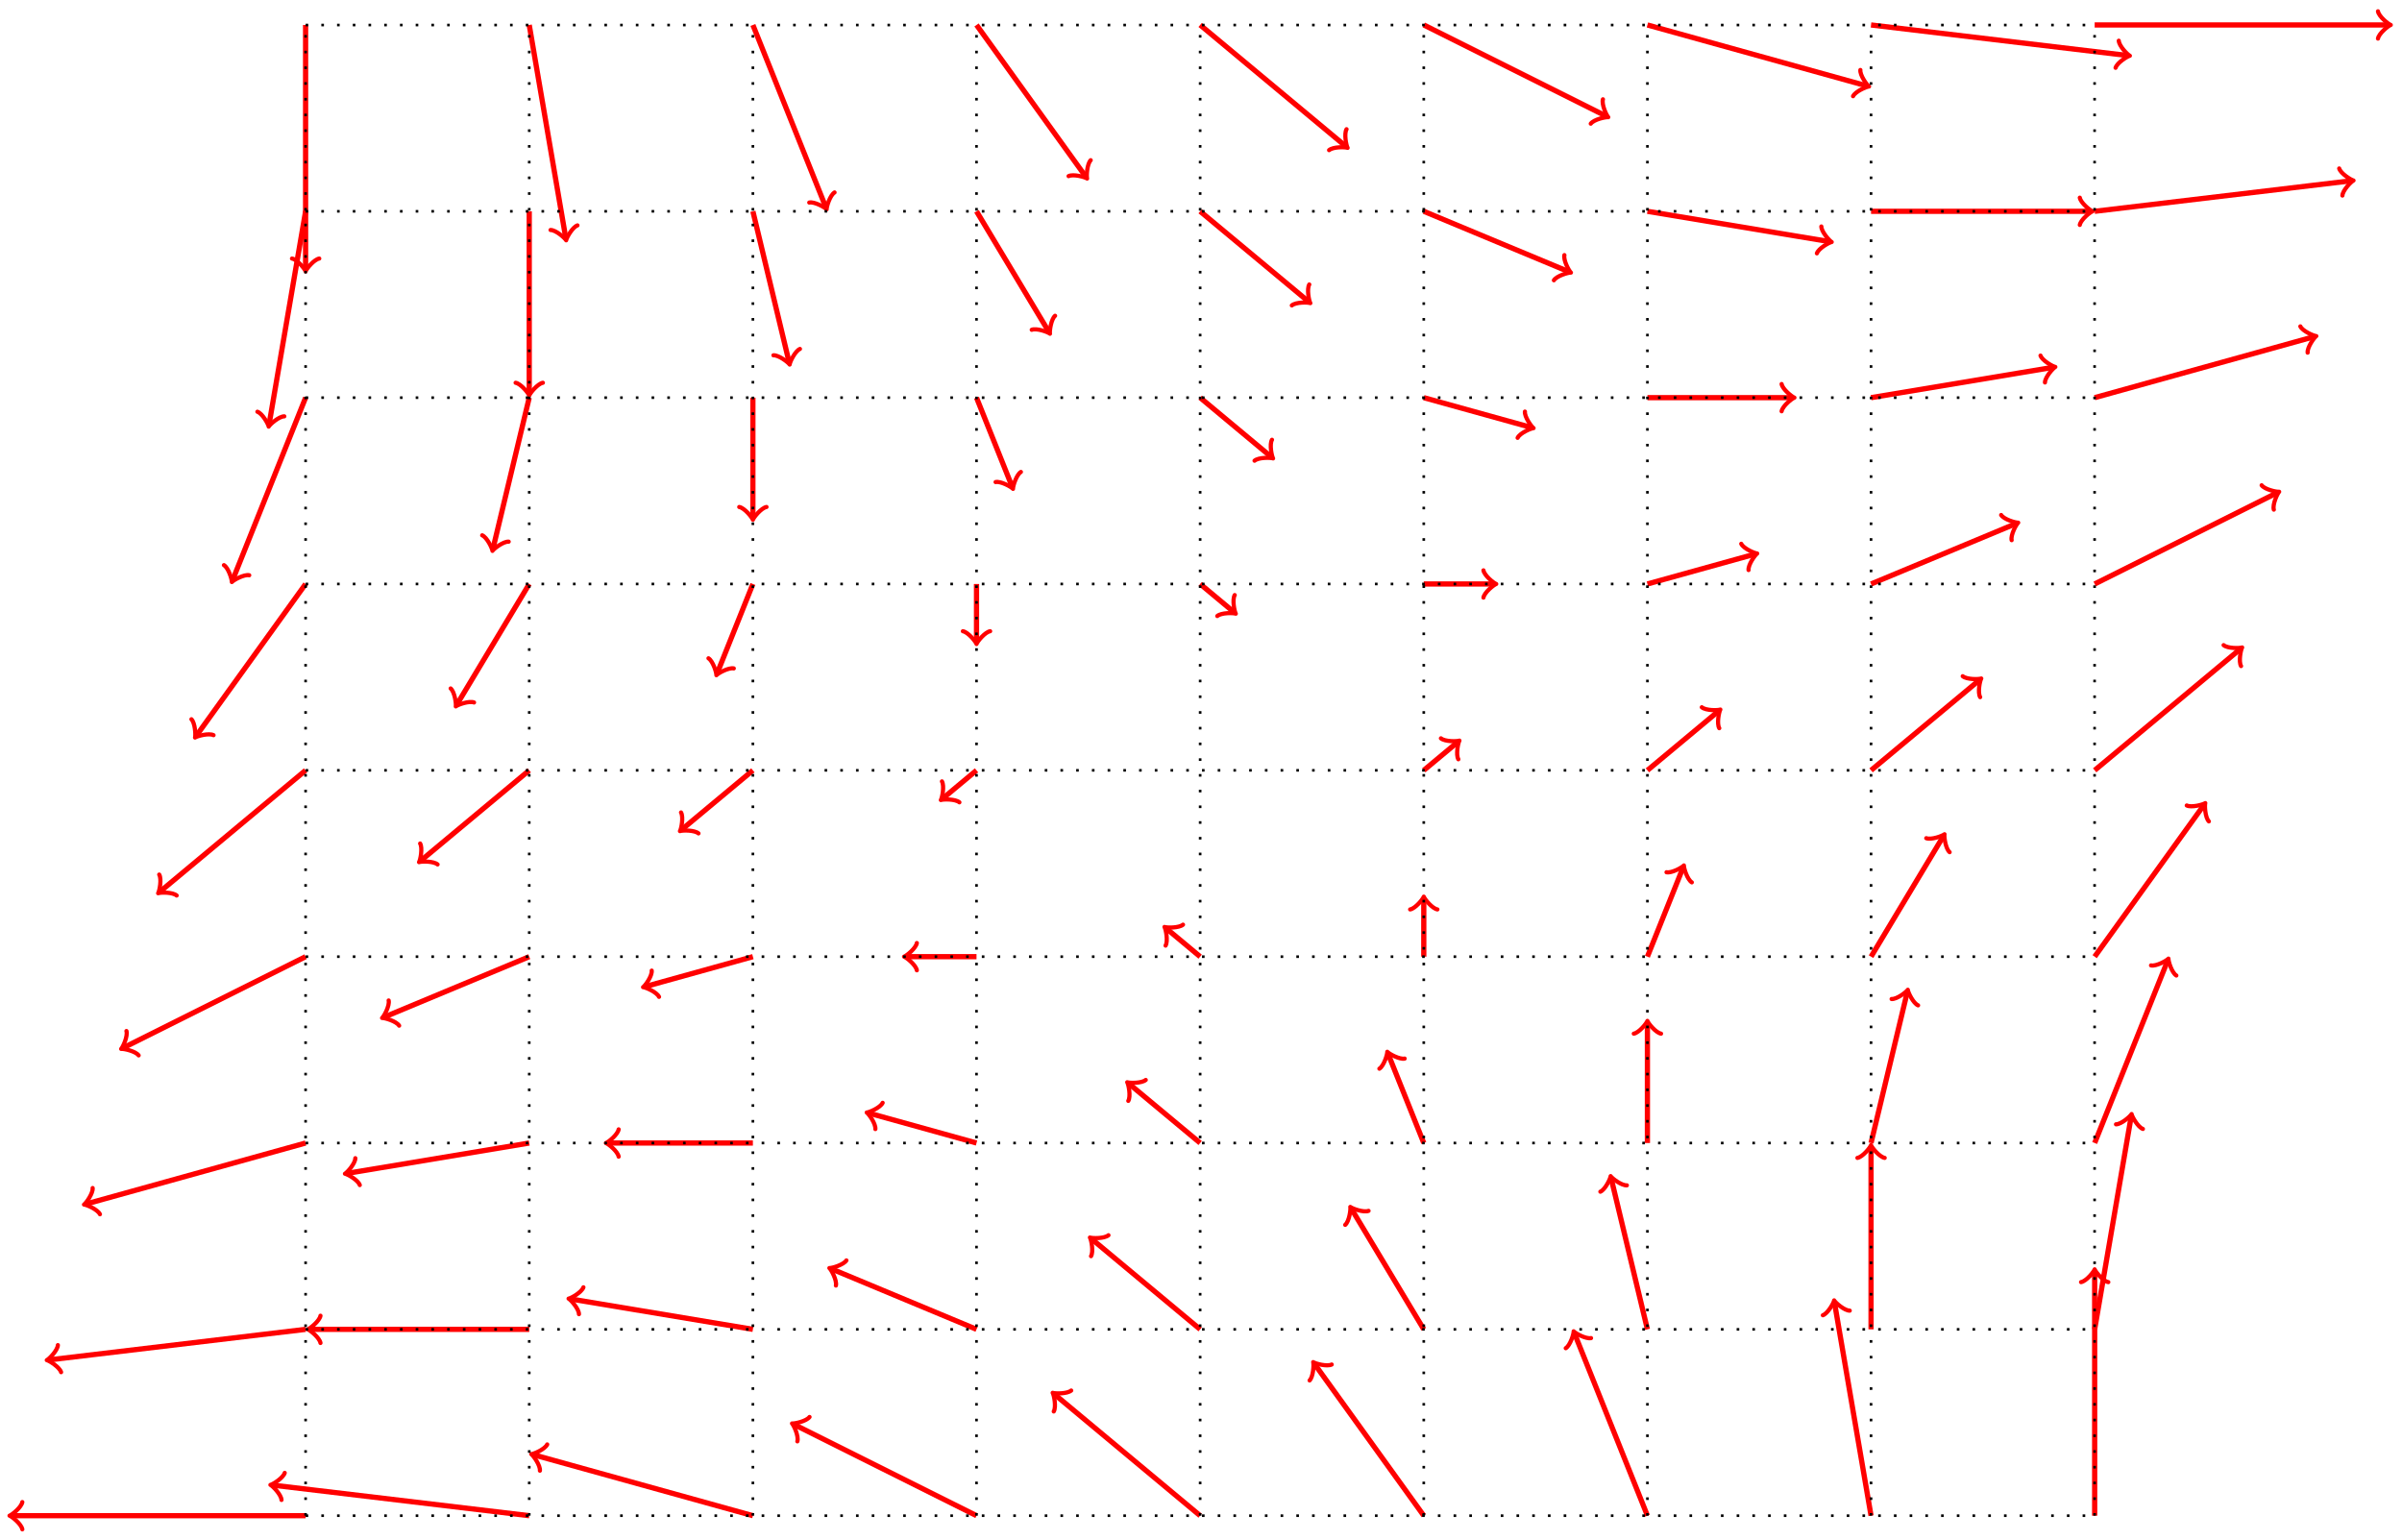 <?xml version="1.0" encoding="UTF-8"?>
<svg xmlns="http://www.w3.org/2000/svg" xmlns:xlink="http://www.w3.org/1999/xlink" width="365.36pt" height="234.32pt" viewBox="0 0 365.36 234.32" version="1.1">
<defs>
<clipPath id="clip1">
  <path d="M 30 214 L 92 214 L 92 234.32 L 30 234.32 Z M 30 214 "/>
</clipPath>
<clipPath id="clip2">
  <path d="M 69 210 L 126 210 L 126 234.32 L 69 234.32 Z M 69 210 "/>
</clipPath>
<clipPath id="clip3">
  <path d="M 109 205 L 160 205 L 160 234.32 L 109 234.32 Z M 109 205 "/>
</clipPath>
<clipPath id="clip4">
  <path d="M 149 200 L 194 200 L 194 234.32 L 149 234.32 Z M 149 200 "/>
</clipPath>
<clipPath id="clip5">
  <path d="M 188 196 L 228 196 L 228 234.32 L 188 234.32 Z M 188 196 "/>
</clipPath>
<clipPath id="clip6">
  <path d="M 228 191 L 262 191 L 262 234.32 L 228 234.32 Z M 228 191 "/>
</clipPath>
<clipPath id="clip7">
  <path d="M 267 186 L 296 186 L 296 234.32 L 267 234.32 Z M 267 186 "/>
</clipPath>
<clipPath id="clip8">
  <path d="M 307 16 L 365.359 16 L 365.359 44 L 307 44 Z M 307 16 "/>
</clipPath>
</defs>
<g id="surface1">
<path style="fill:none;stroke-width:0.797;stroke-linecap:butt;stroke-linejoin:miter;stroke:rgb(100%,0%,0%);stroke-opacity:1;stroke-miterlimit:10;" d="M -136.066 -113.386 L -180.71 -113.386 " transform="matrix(1,0,0,-1,182.55,117.184)"/>
<path style="fill:none;stroke-width:0.638;stroke-linecap:round;stroke-linejoin:round;stroke:rgb(100%,0%,0%);stroke-opacity:1;stroke-miterlimit:10;" d="M -1.556 2.073 C -1.423 1.296 -0.001 0.128 0.389 -0.001 C -0.001 -0.13 -1.423 -1.294 -1.556 -2.071 " transform="matrix(-1,0,0,1,1.838,230.571)"/>
<path style="fill:none;stroke-width:0.797;stroke-linecap:butt;stroke-linejoin:miter;stroke:rgb(100%,0%,0%);stroke-opacity:1;stroke-miterlimit:10;" d="M -136.066 -85.039 L -175.046 -89.679 " transform="matrix(1,0,0,-1,182.55,117.184)"/>
<path style="fill:none;stroke-width:0.638;stroke-linecap:round;stroke-linejoin:round;stroke:rgb(100%,0%,0%);stroke-opacity:1;stroke-miterlimit:10;" d="M -1.556 2.072 C -1.424 1.297 -0.001 0.128 0.388 -0.001 C -0 -0.128 -1.426 -1.295 -1.554 -2.071 " transform="matrix(-0.993,0.118,0.118,0.993,7.503,206.865)"/>
<path style="fill:none;stroke-width:0.797;stroke-linecap:butt;stroke-linejoin:miter;stroke:rgb(100%,0%,0%);stroke-opacity:1;stroke-miterlimit:10;" d="M -136.066 -56.695 L -169.398 -65.953 " transform="matrix(1,0,0,-1,182.55,117.184)"/>
<path style="fill:none;stroke-width:0.638;stroke-linecap:round;stroke-linejoin:round;stroke:rgb(100%,0%,0%);stroke-opacity:1;stroke-miterlimit:10;" d="M -1.554 2.073 C -1.425 1.296 -0.002 0.13 0.388 0.001 C -0.001 -0.13 -1.423 -1.296 -1.553 -2.07 " transform="matrix(-0.963,0.268,0.268,0.963,13.151,183.137)"/>
<path style="fill:none;stroke-width:0.797;stroke-linecap:butt;stroke-linejoin:miter;stroke:rgb(100%,0%,0%);stroke-opacity:1;stroke-miterlimit:10;" d="M -136.066 -28.347 L -163.777 -42.203 " transform="matrix(1,0,0,-1,182.55,117.184)"/>
<path style="fill:none;stroke-width:0.638;stroke-linecap:round;stroke-linejoin:round;stroke:rgb(100%,0%,0%);stroke-opacity:1;stroke-miterlimit:10;" d="M -1.555 2.073 C -1.424 1.296 0.001 0.129 0.388 0.001 C -0 -0.128 -1.422 -1.295 -1.553 -2.072 " transform="matrix(-0.894,0.447,0.447,0.894,18.772,159.388)"/>
<path style="fill:none;stroke-width:0.797;stroke-linecap:butt;stroke-linejoin:miter;stroke:rgb(100%,0%,0%);stroke-opacity:1;stroke-miterlimit:10;" d="M -136.066 0 L -158.198 -18.445 " transform="matrix(1,0,0,-1,182.55,117.184)"/>
<path style="fill:none;stroke-width:0.638;stroke-linecap:round;stroke-linejoin:round;stroke:rgb(100%,0%,0%);stroke-opacity:1;stroke-miterlimit:10;" d="M -1.553 2.072 C -1.427 1.296 -0 0.127 0.389 0.002 C -0.002 -0.131 -1.424 -1.295 -1.553 -2.072 " transform="matrix(-0.768,0.64,0.64,0.768,24.352,135.629)"/>
<path style="fill:none;stroke-width:0.797;stroke-linecap:butt;stroke-linejoin:miter;stroke:rgb(100%,0%,0%);stroke-opacity:1;stroke-miterlimit:10;" d="M -136.066 28.348 L -152.659 5.297 " transform="matrix(1,0,0,-1,182.55,117.184)"/>
<path style="fill:none;stroke-width:0.638;stroke-linecap:round;stroke-linejoin:round;stroke:rgb(100%,0%,0%);stroke-opacity:1;stroke-miterlimit:10;" d="M -1.553 2.073 C -1.425 1.293 -0 0.129 0.387 -0.001 C -0 -0.131 -1.424 -1.295 -1.554 -2.072 " transform="matrix(-0.584,0.811,0.811,0.584,29.891,111.885)"/>
<path style="fill:none;stroke-width:0.797;stroke-linecap:butt;stroke-linejoin:miter;stroke:rgb(100%,0%,0%);stroke-opacity:1;stroke-miterlimit:10;" d="M -136.066 56.692 L -147.14 29.004 " transform="matrix(1,0,0,-1,182.55,117.184)"/>
<path style="fill:none;stroke-width:0.638;stroke-linecap:round;stroke-linejoin:round;stroke:rgb(100%,0%,0%);stroke-opacity:1;stroke-miterlimit:10;" d="M -1.553 2.072 C -1.423 1.295 0.001 0.131 0.39 0.001 C 0.001 -0.13 -1.427 -1.294 -1.553 -2.072 " transform="matrix(-0.371,0.928,0.928,0.371,35.41,88.18)"/>
<path style="fill:none;stroke-width:0.797;stroke-linecap:butt;stroke-linejoin:miter;stroke:rgb(100%,0%,0%);stroke-opacity:1;stroke-miterlimit:10;" d="M -136.066 85.039 L -141.613 52.668 " transform="matrix(1,0,0,-1,182.55,117.184)"/>
<path style="fill:none;stroke-width:0.638;stroke-linecap:round;stroke-linejoin:round;stroke:rgb(100%,0%,0%);stroke-opacity:1;stroke-miterlimit:10;" d="M -1.554 2.073 C -1.425 1.295 0 0.128 0.387 0 C 0.001 -0.129 -1.425 -1.293 -1.553 -2.072 " transform="matrix(-0.169,0.986,0.986,0.169,40.936,64.517)"/>
<path style="fill:none;stroke-width:0.797;stroke-linecap:butt;stroke-linejoin:miter;stroke:rgb(100%,0%,0%);stroke-opacity:1;stroke-miterlimit:10;" d="M -136.066 113.387 L -136.066 76.297 " transform="matrix(1,0,0,-1,182.55,117.184)"/>
<path style="fill:none;stroke-width:0.638;stroke-linecap:round;stroke-linejoin:round;stroke:rgb(100%,0%,0%);stroke-opacity:1;stroke-miterlimit:10;" d="M -1.553 2.073 C -1.424 1.296 0.002 0.128 0.388 -0.001 C 0.002 -0.13 -1.424 -1.294 -1.553 -2.072 " transform="matrix(0,1,1,0,46.486,40.885)"/>
<g clip-path="url(#clip1)" clip-rule="nonzero">
<path style="fill:none;stroke-width:0.797;stroke-linecap:butt;stroke-linejoin:miter;stroke:rgb(100%,0%,0%);stroke-opacity:1;stroke-miterlimit:10;" d="M -102.05 -113.386 L -141.03 -108.746 " transform="matrix(1,0,0,-1,182.55,117.184)"/>
</g>
<path style="fill:none;stroke-width:0.638;stroke-linecap:round;stroke-linejoin:round;stroke:rgb(100%,0%,0%);stroke-opacity:1;stroke-miterlimit:10;" d="M -1.553 2.072 C -1.425 1.297 -0 0.129 0.389 -0.002 C -0.001 -0.131 -1.424 -1.296 -1.556 -2.071 " transform="matrix(-0.993,-0.118,-0.118,0.993,41.519,225.931)"/>
<path style="fill:none;stroke-width:0.797;stroke-linecap:butt;stroke-linejoin:miter;stroke:rgb(100%,0%,0%);stroke-opacity:1;stroke-miterlimit:10;" d="M -102.05 -85.039 L -135.359 -85.039 " transform="matrix(1,0,0,-1,182.55,117.184)"/>
<path style="fill:none;stroke-width:0.638;stroke-linecap:round;stroke-linejoin:round;stroke:rgb(100%,0%,0%);stroke-opacity:1;stroke-miterlimit:10;" d="M -1.553 2.072 C -1.424 1.295 0.002 0.131 0.388 -0.002 C 0.002 -0.131 -1.424 -1.295 -1.553 -2.072 " transform="matrix(-1,0,0,1,47.193,202.224)"/>
<path style="fill:none;stroke-width:0.797;stroke-linecap:butt;stroke-linejoin:miter;stroke:rgb(100%,0%,0%);stroke-opacity:1;stroke-miterlimit:10;" d="M -102.05 -56.695 L -129.698 -61.3 " transform="matrix(1,0,0,-1,182.55,117.184)"/>
<path style="fill:none;stroke-width:0.638;stroke-linecap:round;stroke-linejoin:round;stroke:rgb(100%,0%,0%);stroke-opacity:1;stroke-miterlimit:10;" d="M -1.554 2.072 C -1.427 1.294 -0.001 0.13 0.39 0.001 C -0 -0.128 -1.426 -1.296 -1.556 -2.071 " transform="matrix(-0.986,0.164,0.164,0.986,52.853,178.486)"/>
<path style="fill:none;stroke-width:0.797;stroke-linecap:butt;stroke-linejoin:miter;stroke:rgb(100%,0%,0%);stroke-opacity:1;stroke-miterlimit:10;" d="M -102.05 -28.347 L -124.073 -37.523 " transform="matrix(1,0,0,-1,182.55,117.184)"/>
<path style="fill:none;stroke-width:0.638;stroke-linecap:round;stroke-linejoin:round;stroke:rgb(100%,0%,0%);stroke-opacity:1;stroke-miterlimit:10;" d="M -1.556 2.074 C -1.423 1.295 0 0.13 0.39 -0.002 C -0.001 -0.127 -1.423 -1.295 -1.557 -2.073 " transform="matrix(-0.923,0.385,0.385,0.923,58.478,154.708)"/>
<path style="fill:none;stroke-width:0.797;stroke-linecap:butt;stroke-linejoin:miter;stroke:rgb(100%,0%,0%);stroke-opacity:1;stroke-miterlimit:10;" d="M -102.05 0 L -118.515 -13.722 " transform="matrix(1,0,0,-1,182.55,117.184)"/>
<path style="fill:none;stroke-width:0.638;stroke-linecap:round;stroke-linejoin:round;stroke:rgb(100%,0%,0%);stroke-opacity:1;stroke-miterlimit:10;" d="M -1.556 2.072 C -1.424 1.296 -0.001 0.13 0.388 -0.001 C 0.001 -0.13 -1.424 -1.297 -1.556 -2.072 " transform="matrix(-0.768,0.64,0.64,0.768,64.037,130.905)"/>
<path style="fill:none;stroke-width:0.797;stroke-linecap:butt;stroke-linejoin:miter;stroke:rgb(100%,0%,0%);stroke-opacity:1;stroke-miterlimit:10;" d="M -102.05 28.348 L -113.023 10.055 " transform="matrix(1,0,0,-1,182.55,117.184)"/>
<path style="fill:none;stroke-width:0.638;stroke-linecap:round;stroke-linejoin:round;stroke:rgb(100%,0%,0%);stroke-opacity:1;stroke-miterlimit:10;" d="M -1.554 2.075 C -1.424 1.296 0.001 0.128 0.388 0 C -0 -0.127 -1.422 -1.295 -1.554 -2.071 " transform="matrix(-0.514,0.857,0.857,0.514,69.527,107.128)"/>
<path style="fill:none;stroke-width:0.797;stroke-linecap:butt;stroke-linejoin:miter;stroke:rgb(100%,0%,0%);stroke-opacity:1;stroke-miterlimit:10;" d="M -102.05 56.692 L -107.554 33.758 " transform="matrix(1,0,0,-1,182.55,117.184)"/>
<path style="fill:none;stroke-width:0.638;stroke-linecap:round;stroke-linejoin:round;stroke:rgb(100%,0%,0%);stroke-opacity:1;stroke-miterlimit:10;" d="M -1.553 2.072 C -1.427 1.295 -0.002 0.13 0.387 -0.001 C 0 -0.13 -1.424 -1.296 -1.554 -2.074 " transform="matrix(-0.233,0.972,0.972,0.233,74.998,83.425)"/>
<path style="fill:none;stroke-width:0.797;stroke-linecap:butt;stroke-linejoin:miter;stroke:rgb(100%,0%,0%);stroke-opacity:1;stroke-miterlimit:10;" d="M -102.05 85.039 L -102.05 57.403 " transform="matrix(1,0,0,-1,182.55,117.184)"/>
<path style="fill:none;stroke-width:0.638;stroke-linecap:round;stroke-linejoin:round;stroke:rgb(100%,0%,0%);stroke-opacity:1;stroke-miterlimit:10;" d="M -1.553 2.072 C -1.424 1.295 -0.002 0.131 0.389 -0.002 C -0.002 -0.131 -1.424 -1.295 -1.553 -2.072 " transform="matrix(0,1,1,0,80.502,59.783)"/>
<path style="fill:none;stroke-width:0.797;stroke-linecap:butt;stroke-linejoin:miter;stroke:rgb(100%,0%,0%);stroke-opacity:1;stroke-miterlimit:10;" d="M -102.05 113.387 L -96.499 81.012 " transform="matrix(1,0,0,-1,182.55,117.184)"/>
<path style="fill:none;stroke-width:0.638;stroke-linecap:round;stroke-linejoin:round;stroke:rgb(100%,0%,0%);stroke-opacity:1;stroke-miterlimit:10;" d="M -1.554 2.073 C -1.426 1.294 -0 0.13 0.39 0 C -0.001 -0.131 -1.425 -1.294 -1.555 -2.072 " transform="matrix(0.169,0.986,0.986,-0.169,86.051,36.171)"/>
<g clip-path="url(#clip2)" clip-rule="nonzero">
<path style="fill:none;stroke-width:0.797;stroke-linecap:butt;stroke-linejoin:miter;stroke:rgb(100%,0%,0%);stroke-opacity:1;stroke-miterlimit:10;" d="M -68.03 -113.386 L -101.366 -104.129 " transform="matrix(1,0,0,-1,182.55,117.184)"/>
</g>
<path style="fill:none;stroke-width:0.638;stroke-linecap:round;stroke-linejoin:round;stroke:rgb(100%,0%,0%);stroke-opacity:1;stroke-miterlimit:10;" d="M -1.553 2.071 C -1.426 1.295 -0 0.131 0.389 -0.001 C -0.001 -0.129 -1.425 -1.295 -1.553 -2.073 " transform="matrix(-0.963,-0.268,-0.268,0.963,81.183,221.312)"/>
<path style="fill:none;stroke-width:0.797;stroke-linecap:butt;stroke-linejoin:miter;stroke:rgb(100%,0%,0%);stroke-opacity:1;stroke-miterlimit:10;" d="M -68.03 -85.039 L -95.683 -80.433 " transform="matrix(1,0,0,-1,182.55,117.184)"/>
<path style="fill:none;stroke-width:0.638;stroke-linecap:round;stroke-linejoin:round;stroke:rgb(100%,0%,0%);stroke-opacity:1;stroke-miterlimit:10;" d="M -1.555 2.07 C -1.426 1.296 -0 0.131 0.39 -0.002 C -0 -0.13 -1.426 -1.294 -1.554 -2.072 " transform="matrix(-0.986,-0.164,-0.164,0.986,86.869,197.617)"/>
<path style="fill:none;stroke-width:0.797;stroke-linecap:butt;stroke-linejoin:miter;stroke:rgb(100%,0%,0%);stroke-opacity:1;stroke-miterlimit:10;" d="M -68.03 -56.695 L -90.003 -56.695 " transform="matrix(1,0,0,-1,182.55,117.184)"/>
<path style="fill:none;stroke-width:0.638;stroke-linecap:round;stroke-linejoin:round;stroke:rgb(100%,0%,0%);stroke-opacity:1;stroke-miterlimit:10;" d="M -1.553 2.072 C -1.424 1.294 0.001 0.13 0.388 0.001 C 0.001 -0.128 -1.424 -1.296 -1.553 -2.073 " transform="matrix(-1,0,0,1,92.548,173.878)"/>
<path style="fill:none;stroke-width:0.797;stroke-linecap:butt;stroke-linejoin:miter;stroke:rgb(100%,0%,0%);stroke-opacity:1;stroke-miterlimit:10;" d="M -68.03 -28.347 L -84.359 -32.882 " transform="matrix(1,0,0,-1,182.55,117.184)"/>
<path style="fill:none;stroke-width:0.638;stroke-linecap:round;stroke-linejoin:round;stroke:rgb(100%,0%,0%);stroke-opacity:1;stroke-miterlimit:10;" d="M -1.554 2.07 C -1.424 1.296 -0 0.131 0.389 -0.002 C 0.001 -0.129 -1.426 -1.294 -1.553 -2.073 " transform="matrix(-0.963,0.268,0.268,0.963,98.191,150.066)"/>
<path style="fill:none;stroke-width:0.797;stroke-linecap:butt;stroke-linejoin:miter;stroke:rgb(100%,0%,0%);stroke-opacity:1;stroke-miterlimit:10;" d="M -68.03 0 L -78.827 -8.996 " transform="matrix(1,0,0,-1,182.55,117.184)"/>
<path style="fill:none;stroke-width:0.638;stroke-linecap:round;stroke-linejoin:round;stroke:rgb(100%,0%,0%);stroke-opacity:1;stroke-miterlimit:10;" d="M -1.553 2.072 C -1.424 1.293 0.002 0.13 0.388 0.002 C 0 -0.128 -1.425 -1.295 -1.554 -2.072 " transform="matrix(-0.768,0.64,0.64,0.768,103.723,126.18)"/>
<path style="fill:none;stroke-width:0.797;stroke-linecap:butt;stroke-linejoin:miter;stroke:rgb(100%,0%,0%);stroke-opacity:1;stroke-miterlimit:10;" d="M -68.03 28.348 L -73.437 14.829 " transform="matrix(1,0,0,-1,182.55,117.184)"/>
<path style="fill:none;stroke-width:0.638;stroke-linecap:round;stroke-linejoin:round;stroke:rgb(100%,0%,0%);stroke-opacity:1;stroke-miterlimit:10;" d="M -1.555 2.073 C -1.425 1.296 0.001 0.128 0.388 0.001 C -0.001 -0.129 -1.424 -1.295 -1.555 -2.072 " transform="matrix(-0.371,0.928,0.928,0.371,109.112,102.354)"/>
<path style="fill:none;stroke-width:0.797;stroke-linecap:butt;stroke-linejoin:miter;stroke:rgb(100%,0%,0%);stroke-opacity:1;stroke-miterlimit:10;" d="M -68.03 56.692 L -68.03 38.504 " transform="matrix(1,0,0,-1,182.55,117.184)"/>
<path style="fill:none;stroke-width:0.638;stroke-linecap:round;stroke-linejoin:round;stroke:rgb(100%,0%,0%);stroke-opacity:1;stroke-miterlimit:10;" d="M -1.556 2.072 C -1.423 1.295 -0.001 0.131 0.39 0.002 C -0.001 -0.131 -1.423 -1.295 -1.556 -2.073 " transform="matrix(0,1,1,0,114.518,78.681)"/>
<path style="fill:none;stroke-width:0.797;stroke-linecap:butt;stroke-linejoin:miter;stroke:rgb(100%,0%,0%);stroke-opacity:1;stroke-miterlimit:10;" d="M -68.03 85.039 L -62.527 62.106 " transform="matrix(1,0,0,-1,182.55,117.184)"/>
<path style="fill:none;stroke-width:0.638;stroke-linecap:round;stroke-linejoin:round;stroke:rgb(100%,0%,0%);stroke-opacity:1;stroke-miterlimit:10;" d="M -1.555 2.074 C -1.424 1.296 -0.001 0.13 0.39 0.001 C 0.001 -0.131 -1.424 -1.296 -1.554 -2.072 " transform="matrix(0.233,0.972,0.972,-0.233,120.022,55.078)"/>
<path style="fill:none;stroke-width:0.797;stroke-linecap:butt;stroke-linejoin:miter;stroke:rgb(100%,0%,0%);stroke-opacity:1;stroke-miterlimit:10;" d="M -68.03 113.387 L -56.956 85.696 " transform="matrix(1,0,0,-1,182.55,117.184)"/>
<path style="fill:none;stroke-width:0.638;stroke-linecap:round;stroke-linejoin:round;stroke:rgb(100%,0%,0%);stroke-opacity:1;stroke-miterlimit:10;" d="M -1.555 2.073 C -1.425 1.294 -0.001 0.131 0.389 0 C -0 -0.13 -1.425 -1.294 -1.555 -2.071 " transform="matrix(0.371,0.928,0.928,-0.371,125.594,31.487)"/>
<g clip-path="url(#clip3)" clip-rule="nonzero">
<path style="fill:none;stroke-width:0.797;stroke-linecap:butt;stroke-linejoin:miter;stroke:rgb(100%,0%,0%);stroke-opacity:1;stroke-miterlimit:10;" d="M -34.015 -113.386 L -61.73 -99.531 " transform="matrix(1,0,0,-1,182.55,117.184)"/>
</g>
<path style="fill:none;stroke-width:0.638;stroke-linecap:round;stroke-linejoin:round;stroke:rgb(100%,0%,0%);stroke-opacity:1;stroke-miterlimit:10;" d="M -1.555 2.071 C -1.424 1.293 0.001 0.128 0.389 -0.001 C -0.001 -0.131 -1.423 -1.296 -1.554 -2.073 " transform="matrix(-0.894,-0.447,-0.447,0.894,120.82,216.714)"/>
<path style="fill:none;stroke-width:0.797;stroke-linecap:butt;stroke-linejoin:miter;stroke:rgb(100%,0%,0%);stroke-opacity:1;stroke-miterlimit:10;" d="M -34.015 -85.039 L -56.038 -75.863 " transform="matrix(1,0,0,-1,182.55,117.184)"/>
<path style="fill:none;stroke-width:0.638;stroke-linecap:round;stroke-linejoin:round;stroke:rgb(100%,0%,0%);stroke-opacity:1;stroke-miterlimit:10;" d="M -1.555 2.072 C -1.425 1.293 -0.001 0.13 0.387 -0 C 0 -0.128 -1.425 -1.297 -1.556 -2.071 " transform="matrix(-0.923,-0.385,-0.385,0.923,126.51,193.048)"/>
<path style="fill:none;stroke-width:0.797;stroke-linecap:butt;stroke-linejoin:miter;stroke:rgb(100%,0%,0%);stroke-opacity:1;stroke-miterlimit:10;" d="M -34.015 -56.695 L -50.343 -52.16 " transform="matrix(1,0,0,-1,182.55,117.184)"/>
<path style="fill:none;stroke-width:0.638;stroke-linecap:round;stroke-linejoin:round;stroke:rgb(100%,0%,0%);stroke-opacity:1;stroke-miterlimit:10;" d="M -1.552 2.072 C -1.426 1.296 0.001 0.131 0.39 -0 C -0 -0.129 -1.424 -1.295 -1.553 -2.072 " transform="matrix(-0.963,-0.268,-0.268,0.963,132.207,169.343)"/>
<path style="fill:none;stroke-width:0.797;stroke-linecap:butt;stroke-linejoin:miter;stroke:rgb(100%,0%,0%);stroke-opacity:1;stroke-miterlimit:10;" d="M -34.015 -28.347 L -44.648 -28.347 " transform="matrix(1,0,0,-1,182.55,117.184)"/>
<path style="fill:none;stroke-width:0.638;stroke-linecap:round;stroke-linejoin:round;stroke:rgb(100%,0%,0%);stroke-opacity:1;stroke-miterlimit:10;" d="M -1.554 2.071 C -1.425 1.293 0 0.129 0.387 0 C 0 -0.128 -1.425 -1.296 -1.554 -2.074 " transform="matrix(-1,0,0,1,137.903,145.531)"/>
<path style="fill:none;stroke-width:0.797;stroke-linecap:butt;stroke-linejoin:miter;stroke:rgb(100%,0%,0%);stroke-opacity:1;stroke-miterlimit:10;" d="M -34.015 0 L -39.14 -4.273 " transform="matrix(1,0,0,-1,182.55,117.184)"/>
<path style="fill:none;stroke-width:0.638;stroke-linecap:round;stroke-linejoin:round;stroke:rgb(100%,0%,0%);stroke-opacity:1;stroke-miterlimit:10;" d="M -1.556 2.072 C -1.424 1.296 -0.001 0.13 0.388 -0.001 C 0.001 -0.131 -1.424 -1.297 -1.556 -2.072 " transform="matrix(-0.768,0.64,0.64,0.768,143.408,121.455)"/>
<path style="fill:none;stroke-width:0.797;stroke-linecap:butt;stroke-linejoin:miter;stroke:rgb(100%,0%,0%);stroke-opacity:1;stroke-miterlimit:10;" d="M -34.015 28.348 L -34.015 19.606 " transform="matrix(1,0,0,-1,182.55,117.184)"/>
<path style="fill:none;stroke-width:0.638;stroke-linecap:round;stroke-linejoin:round;stroke:rgb(100%,0%,0%);stroke-opacity:1;stroke-miterlimit:10;" d="M -1.555 2.072 C -1.426 1.294 -0.001 0.13 0.39 0.001 C -0.001 -0.128 -1.426 -1.296 -1.555 -2.073 " transform="matrix(0,1,1,0,148.534,97.579)"/>
<path style="fill:none;stroke-width:0.797;stroke-linecap:butt;stroke-linejoin:miter;stroke:rgb(100%,0%,0%);stroke-opacity:1;stroke-miterlimit:10;" d="M -34.015 56.692 L -28.609 43.176 " transform="matrix(1,0,0,-1,182.55,117.184)"/>
<path style="fill:none;stroke-width:0.638;stroke-linecap:round;stroke-linejoin:round;stroke:rgb(100%,0%,0%);stroke-opacity:1;stroke-miterlimit:10;" d="M -1.556 2.071 C -1.425 1.295 -0.002 0.128 0.389 0.002 C -0 -0.129 -1.426 -1.296 -1.556 -2.073 " transform="matrix(0.371,0.928,0.928,-0.371,153.94,74.007)"/>
<path style="fill:none;stroke-width:0.797;stroke-linecap:butt;stroke-linejoin:miter;stroke:rgb(100%,0%,0%);stroke-opacity:1;stroke-miterlimit:10;" d="M -34.015 85.039 L -23.042 66.75 " transform="matrix(1,0,0,-1,182.55,117.184)"/>
<path style="fill:none;stroke-width:0.638;stroke-linecap:round;stroke-linejoin:round;stroke:rgb(100%,0%,0%);stroke-opacity:1;stroke-miterlimit:10;" d="M -1.555 2.071 C -1.424 1.296 0 0.131 0.389 -0.002 C -0.001 -0.128 -1.426 -1.296 -1.554 -2.071 " transform="matrix(0.514,0.857,0.857,-0.514,159.509,50.435)"/>
<path style="fill:none;stroke-width:0.797;stroke-linecap:butt;stroke-linejoin:miter;stroke:rgb(100%,0%,0%);stroke-opacity:1;stroke-miterlimit:10;" d="M -34.015 113.387 L -17.421 90.34 " transform="matrix(1,0,0,-1,182.55,117.184)"/>
<path style="fill:none;stroke-width:0.638;stroke-linecap:round;stroke-linejoin:round;stroke:rgb(100%,0%,0%);stroke-opacity:1;stroke-miterlimit:10;" d="M -1.556 2.073 C -1.423 1.295 0.001 0.13 0.388 -0 C 0.001 -0.13 -1.424 -1.294 -1.555 -2.071 " transform="matrix(0.584,0.811,0.811,-0.584,165.129,26.845)"/>
<g clip-path="url(#clip4)" clip-rule="nonzero">
<path style="fill:none;stroke-width:0.797;stroke-linecap:butt;stroke-linejoin:miter;stroke:rgb(100%,0%,0%);stroke-opacity:1;stroke-miterlimit:10;" d="M 0.001 -113.386 L -22.132 -94.941 " transform="matrix(1,0,0,-1,182.55,117.184)"/>
</g>
<path style="fill:none;stroke-width:0.638;stroke-linecap:round;stroke-linejoin:round;stroke:rgb(100%,0%,0%);stroke-opacity:1;stroke-miterlimit:10;" d="M -1.556 2.073 C -1.427 1.295 0.001 0.131 0.388 0.001 C -0.001 -0.13 -1.424 -1.296 -1.556 -2.071 " transform="matrix(-0.768,-0.64,-0.64,0.768,160.416,212.126)"/>
<path style="fill:none;stroke-width:0.797;stroke-linecap:butt;stroke-linejoin:miter;stroke:rgb(100%,0%,0%);stroke-opacity:1;stroke-miterlimit:10;" d="M 0.001 -85.039 L -16.464 -71.32 " transform="matrix(1,0,0,-1,182.55,117.184)"/>
<path style="fill:none;stroke-width:0.638;stroke-linecap:round;stroke-linejoin:round;stroke:rgb(100%,0%,0%);stroke-opacity:1;stroke-miterlimit:10;" d="M -1.554 2.071 C -1.425 1.294 0 0.127 0.391 0 C -0.001 -0.128 -1.424 -1.294 -1.554 -2.072 " transform="matrix(-0.768,-0.64,-0.64,0.768,166.085,188.504)"/>
<path style="fill:none;stroke-width:0.797;stroke-linecap:butt;stroke-linejoin:miter;stroke:rgb(100%,0%,0%);stroke-opacity:1;stroke-miterlimit:10;" d="M 0.001 -56.695 L -10.796 -47.699 " transform="matrix(1,0,0,-1,182.55,117.184)"/>
<path style="fill:none;stroke-width:0.638;stroke-linecap:round;stroke-linejoin:round;stroke:rgb(100%,0%,0%);stroke-opacity:1;stroke-miterlimit:10;" d="M -1.554 2.073 C -1.424 1.296 0 0.129 0.388 -0 C 0.002 -0.129 -1.425 -1.297 -1.553 -2.071 " transform="matrix(-0.768,-0.64,-0.64,0.768,171.755,164.882)"/>
<path style="fill:none;stroke-width:0.797;stroke-linecap:butt;stroke-linejoin:miter;stroke:rgb(100%,0%,0%);stroke-opacity:1;stroke-miterlimit:10;" d="M 0.001 -28.347 L -5.124 -24.074 " transform="matrix(1,0,0,-1,182.55,117.184)"/>
<path style="fill:none;stroke-width:0.638;stroke-linecap:round;stroke-linejoin:round;stroke:rgb(100%,0%,0%);stroke-opacity:1;stroke-miterlimit:10;" d="M -1.556 2.073 C -1.427 1.295 0.001 0.131 0.389 0.001 C -0.001 -0.13 -1.424 -1.296 -1.556 -2.071 " transform="matrix(-0.768,-0.64,-0.64,0.768,177.424,141.259)"/>
<path style="fill:none;stroke-width:0.797;stroke-linecap:butt;stroke-linejoin:miter;stroke:rgb(100%,0%,0%);stroke-opacity:1;stroke-miterlimit:10;" d="M 0.001 28.348 L 5.126 24.075 " transform="matrix(1,0,0,-1,182.55,117.184)"/>
<path style="fill:none;stroke-width:0.638;stroke-linecap:round;stroke-linejoin:round;stroke:rgb(100%,0%,0%);stroke-opacity:1;stroke-miterlimit:10;" d="M -1.553 2.071 C -1.424 1.294 -0.001 0.13 0.386 0 C 0 -0.128 -1.423 -1.294 -1.552 -2.073 " transform="matrix(0.768,0.64,0.64,-0.768,187.676,93.109)"/>
<path style="fill:none;stroke-width:0.797;stroke-linecap:butt;stroke-linejoin:miter;stroke:rgb(100%,0%,0%);stroke-opacity:1;stroke-miterlimit:10;" d="M 0.001 56.692 L 10.794 47.696 " transform="matrix(1,0,0,-1,182.55,117.184)"/>
<path style="fill:none;stroke-width:0.638;stroke-linecap:round;stroke-linejoin:round;stroke:rgb(100%,0%,0%);stroke-opacity:1;stroke-miterlimit:10;" d="M -1.556 2.072 C -1.427 1.295 0.001 0.131 0.389 0.001 C -0 -0.13 -1.424 -1.296 -1.555 -2.072 " transform="matrix(0.768,0.64,0.64,-0.768,193.345,69.486)"/>
<path style="fill:none;stroke-width:0.797;stroke-linecap:butt;stroke-linejoin:miter;stroke:rgb(100%,0%,0%);stroke-opacity:1;stroke-miterlimit:10;" d="M 0.001 85.039 L 16.466 71.321 " transform="matrix(1,0,0,-1,182.55,117.184)"/>
<path style="fill:none;stroke-width:0.638;stroke-linecap:round;stroke-linejoin:round;stroke:rgb(100%,0%,0%);stroke-opacity:1;stroke-miterlimit:10;" d="M -1.553 2.073 C -1.424 1.296 0.001 0.129 0.388 -0.001 C 0.002 -0.129 -1.427 -1.295 -1.553 -2.071 " transform="matrix(0.768,0.64,0.64,-0.768,199.015,45.864)"/>
<path style="fill:none;stroke-width:0.797;stroke-linecap:butt;stroke-linejoin:miter;stroke:rgb(100%,0%,0%);stroke-opacity:1;stroke-miterlimit:10;" d="M 0.001 113.387 L 22.134 94.942 " transform="matrix(1,0,0,-1,182.55,117.184)"/>
<path style="fill:none;stroke-width:0.638;stroke-linecap:round;stroke-linejoin:round;stroke:rgb(100%,0%,0%);stroke-opacity:1;stroke-miterlimit:10;" d="M -1.553 2.071 C -1.424 1.294 -0.002 0.13 0.389 -0.003 C -0 -0.128 -1.424 -1.294 -1.553 -2.073 " transform="matrix(0.768,0.64,0.64,-0.768,204.684,22.242)"/>
<g clip-path="url(#clip5)" clip-rule="nonzero">
<path style="fill:none;stroke-width:0.797;stroke-linecap:butt;stroke-linejoin:miter;stroke:rgb(100%,0%,0%);stroke-opacity:1;stroke-miterlimit:10;" d="M 34.016 -113.386 L 17.423 -90.339 " transform="matrix(1,0,0,-1,182.55,117.184)"/>
</g>
<path style="fill:none;stroke-width:0.638;stroke-linecap:round;stroke-linejoin:round;stroke:rgb(100%,0%,0%);stroke-opacity:1;stroke-miterlimit:10;" d="M -1.556 2.072 C -1.427 1.295 0 0.128 0.388 -0.002 C -0.002 -0.13 -1.425 -1.296 -1.556 -2.073 " transform="matrix(-0.584,-0.811,-0.811,0.584,199.971,207.523)"/>
<path style="fill:none;stroke-width:0.797;stroke-linecap:butt;stroke-linejoin:miter;stroke:rgb(100%,0%,0%);stroke-opacity:1;stroke-miterlimit:10;" d="M 34.016 -85.039 L 23.04 -66.75 " transform="matrix(1,0,0,-1,182.55,117.184)"/>
<path style="fill:none;stroke-width:0.638;stroke-linecap:round;stroke-linejoin:round;stroke:rgb(100%,0%,0%);stroke-opacity:1;stroke-miterlimit:10;" d="M -1.554 2.073 C -1.424 1.294 -0 0.129 0.388 0.002 C -0.001 -0.13 -1.424 -1.294 -1.554 -2.073 " transform="matrix(-0.514,-0.857,-0.857,0.514,205.591,183.933)"/>
<path style="fill:none;stroke-width:0.797;stroke-linecap:butt;stroke-linejoin:miter;stroke:rgb(100%,0%,0%);stroke-opacity:1;stroke-miterlimit:10;" d="M 34.016 -56.695 L 28.61 -43.175 " transform="matrix(1,0,0,-1,182.55,117.184)"/>
<path style="fill:none;stroke-width:0.638;stroke-linecap:round;stroke-linejoin:round;stroke:rgb(100%,0%,0%);stroke-opacity:1;stroke-miterlimit:10;" d="M -1.555 2.073 C -1.423 1.297 -0.001 0.13 0.389 -0 C -0 -0.131 -1.425 -1.294 -1.555 -2.071 " transform="matrix(-0.371,-0.928,-0.928,0.371,211.16,160.361)"/>
<path style="fill:none;stroke-width:0.797;stroke-linecap:butt;stroke-linejoin:miter;stroke:rgb(100%,0%,0%);stroke-opacity:1;stroke-miterlimit:10;" d="M 34.016 -28.347 L 34.016 -19.605 " transform="matrix(1,0,0,-1,182.55,117.184)"/>
<path style="fill:none;stroke-width:0.638;stroke-linecap:round;stroke-linejoin:round;stroke:rgb(100%,0%,0%);stroke-opacity:1;stroke-miterlimit:10;" d="M -1.554 2.074 C -1.425 1.297 0 0.129 0.387 -0 C 0 -0.129 -1.425 -1.293 -1.554 -2.071 " transform="matrix(0,-1,-1,0,216.566,136.789)"/>
<path style="fill:none;stroke-width:0.797;stroke-linecap:butt;stroke-linejoin:miter;stroke:rgb(100%,0%,0%);stroke-opacity:1;stroke-miterlimit:10;" d="M 34.016 0 L 39.141 4.27 " transform="matrix(1,0,0,-1,182.55,117.184)"/>
<path style="fill:none;stroke-width:0.638;stroke-linecap:round;stroke-linejoin:round;stroke:rgb(100%,0%,0%);stroke-opacity:1;stroke-miterlimit:10;" d="M -1.554 2.071 C -1.423 1.296 0.001 0.13 0.387 0.001 C -0.001 -0.128 -1.426 -1.295 -1.555 -2.073 " transform="matrix(0.768,-0.64,-0.64,-0.768,221.692,112.913)"/>
<path style="fill:none;stroke-width:0.797;stroke-linecap:butt;stroke-linejoin:miter;stroke:rgb(100%,0%,0%);stroke-opacity:1;stroke-miterlimit:10;" d="M 34.016 28.348 L 44.645 28.348 " transform="matrix(1,0,0,-1,182.55,117.184)"/>
<path style="fill:none;stroke-width:0.638;stroke-linecap:round;stroke-linejoin:round;stroke:rgb(100%,0%,0%);stroke-opacity:1;stroke-miterlimit:10;" d="M -1.553 2.072 C -1.424 1.294 -0.002 0.13 0.389 0.001 C -0.002 -0.128 -1.424 -1.296 -1.553 -2.073 " transform="matrix(1,0,0,-1,227.197,88.837)"/>
<path style="fill:none;stroke-width:0.797;stroke-linecap:butt;stroke-linejoin:miter;stroke:rgb(100%,0%,0%);stroke-opacity:1;stroke-miterlimit:10;" d="M 34.016 56.692 L 50.345 52.161 " transform="matrix(1,0,0,-1,182.55,117.184)"/>
<path style="fill:none;stroke-width:0.638;stroke-linecap:round;stroke-linejoin:round;stroke:rgb(100%,0%,0%);stroke-opacity:1;stroke-miterlimit:10;" d="M -1.555 2.072 C -1.425 1.297 -0.001 0.127 0.387 -0 C 0.001 -0.128 -1.426 -1.294 -1.555 -2.072 " transform="matrix(0.963,0.268,0.268,-0.963,232.893,65.025)"/>
<path style="fill:none;stroke-width:0.797;stroke-linecap:butt;stroke-linejoin:miter;stroke:rgb(100%,0%,0%);stroke-opacity:1;stroke-miterlimit:10;" d="M 34.016 85.039 L 56.04 75.864 " transform="matrix(1,0,0,-1,182.55,117.184)"/>
<path style="fill:none;stroke-width:0.638;stroke-linecap:round;stroke-linejoin:round;stroke:rgb(100%,0%,0%);stroke-opacity:1;stroke-miterlimit:10;" d="M -1.554 2.074 C -1.424 1.294 -0 0.131 0.389 0.001 C -0.001 -0.131 -1.424 -1.296 -1.553 -2.073 " transform="matrix(0.923,0.385,0.385,-0.923,238.59,41.32)"/>
<path style="fill:none;stroke-width:0.797;stroke-linecap:butt;stroke-linejoin:miter;stroke:rgb(100%,0%,0%);stroke-opacity:1;stroke-miterlimit:10;" d="M 34.016 113.387 L 61.731 99.532 " transform="matrix(1,0,0,-1,182.55,117.184)"/>
<path style="fill:none;stroke-width:0.638;stroke-linecap:round;stroke-linejoin:round;stroke:rgb(100%,0%,0%);stroke-opacity:1;stroke-miterlimit:10;" d="M -1.554 2.072 C -1.423 1.295 -0.001 0.128 0.39 0 C 0 -0.129 -1.425 -1.296 -1.553 -2.072 " transform="matrix(0.894,0.447,0.447,-0.894,244.28,17.654)"/>
<g clip-path="url(#clip6)" clip-rule="nonzero">
<path style="fill:none;stroke-width:0.797;stroke-linecap:butt;stroke-linejoin:miter;stroke:rgb(100%,0%,0%);stroke-opacity:1;stroke-miterlimit:10;" d="M 68.032 -113.386 L 56.958 -85.699 " transform="matrix(1,0,0,-1,182.55,117.184)"/>
</g>
<path style="fill:none;stroke-width:0.638;stroke-linecap:round;stroke-linejoin:round;stroke:rgb(100%,0%,0%);stroke-opacity:1;stroke-miterlimit:10;" d="M -1.555 2.072 C -1.423 1.295 -0.001 0.129 0.389 -0.002 C 0.002 -0.128 -1.425 -1.296 -1.554 -2.073 " transform="matrix(-0.371,-0.928,-0.928,0.371,239.506,202.881)"/>
<path style="fill:none;stroke-width:0.797;stroke-linecap:butt;stroke-linejoin:miter;stroke:rgb(100%,0%,0%);stroke-opacity:1;stroke-miterlimit:10;" d="M 68.032 -85.039 L 62.528 -62.105 " transform="matrix(1,0,0,-1,182.55,117.184)"/>
<path style="fill:none;stroke-width:0.638;stroke-linecap:round;stroke-linejoin:round;stroke:rgb(100%,0%,0%);stroke-opacity:1;stroke-miterlimit:10;" d="M -1.555 2.072 C -1.424 1.294 -0 0.129 0.387 -0 C -0.002 -0.128 -1.427 -1.297 -1.553 -2.074 " transform="matrix(-0.233,-0.972,-0.972,0.233,245.078,179.29)"/>
<path style="fill:none;stroke-width:0.797;stroke-linecap:butt;stroke-linejoin:miter;stroke:rgb(100%,0%,0%);stroke-opacity:1;stroke-miterlimit:10;" d="M 68.032 -56.695 L 68.032 -38.504 " transform="matrix(1,0,0,-1,182.55,117.184)"/>
<path style="fill:none;stroke-width:0.638;stroke-linecap:round;stroke-linejoin:round;stroke:rgb(100%,0%,0%);stroke-opacity:1;stroke-miterlimit:10;" d="M -1.555 2.07 C -1.426 1.297 -0 0.129 0.387 0 C -0 -0.129 -1.426 -1.297 -1.555 -2.074 " transform="matrix(0,-1,-1,0,250.582,155.687)"/>
<path style="fill:none;stroke-width:0.797;stroke-linecap:butt;stroke-linejoin:miter;stroke:rgb(100%,0%,0%);stroke-opacity:1;stroke-miterlimit:10;" d="M 68.032 -28.347 L 73.438 -14.832 " transform="matrix(1,0,0,-1,182.55,117.184)"/>
<path style="fill:none;stroke-width:0.638;stroke-linecap:round;stroke-linejoin:round;stroke:rgb(100%,0%,0%);stroke-opacity:1;stroke-miterlimit:10;" d="M -1.554 2.071 C -1.424 1.295 0.001 0.131 0.39 0 C -0 -0.13 -1.424 -1.293 -1.554 -2.073 " transform="matrix(0.371,-0.928,-0.928,-0.371,255.988,132.014)"/>
<path style="fill:none;stroke-width:0.797;stroke-linecap:butt;stroke-linejoin:miter;stroke:rgb(100%,0%,0%);stroke-opacity:1;stroke-miterlimit:10;" d="M 68.032 0 L 78.829 8.996 " transform="matrix(1,0,0,-1,182.55,117.184)"/>
<path style="fill:none;stroke-width:0.638;stroke-linecap:round;stroke-linejoin:round;stroke:rgb(100%,0%,0%);stroke-opacity:1;stroke-miterlimit:10;" d="M -1.554 2.074 C -1.425 1.295 -0.002 0.129 0.39 0.001 C -0 -0.131 -1.423 -1.295 -1.552 -2.072 " transform="matrix(0.768,-0.64,-0.64,-0.768,261.377,108.188)"/>
<path style="fill:none;stroke-width:0.797;stroke-linecap:butt;stroke-linejoin:miter;stroke:rgb(100%,0%,0%);stroke-opacity:1;stroke-miterlimit:10;" d="M 68.032 28.348 L 84.36 32.883 " transform="matrix(1,0,0,-1,182.55,117.184)"/>
<path style="fill:none;stroke-width:0.638;stroke-linecap:round;stroke-linejoin:round;stroke:rgb(100%,0%,0%);stroke-opacity:1;stroke-miterlimit:10;" d="M -1.556 2.072 C -1.423 1.293 0.001 0.131 0.387 -0 C -0.001 -0.128 -1.424 -1.294 -1.555 -2.072 " transform="matrix(0.963,-0.268,-0.268,-0.963,266.909,84.302)"/>
<path style="fill:none;stroke-width:0.797;stroke-linecap:butt;stroke-linejoin:miter;stroke:rgb(100%,0%,0%);stroke-opacity:1;stroke-miterlimit:10;" d="M 68.032 56.692 L 90.001 56.692 " transform="matrix(1,0,0,-1,182.55,117.184)"/>
<path style="fill:none;stroke-width:0.638;stroke-linecap:round;stroke-linejoin:round;stroke:rgb(100%,0%,0%);stroke-opacity:1;stroke-miterlimit:10;" d="M -1.556 2.072 C -1.423 1.295 -0.001 0.131 0.39 -0.002 C -0.001 -0.131 -1.423 -1.295 -1.556 -2.072 " transform="matrix(1,0,0,-1,272.552,60.49)"/>
<path style="fill:none;stroke-width:0.797;stroke-linecap:butt;stroke-linejoin:miter;stroke:rgb(100%,0%,0%);stroke-opacity:1;stroke-miterlimit:10;" d="M 68.032 85.039 L 95.68 80.434 " transform="matrix(1,0,0,-1,182.55,117.184)"/>
<path style="fill:none;stroke-width:0.638;stroke-linecap:round;stroke-linejoin:round;stroke:rgb(100%,0%,0%);stroke-opacity:1;stroke-miterlimit:10;" d="M -1.554 2.071 C -1.425 1.297 0.002 0.129 0.388 -0.001 C 0.001 -0.129 -1.425 -1.293 -1.552 -2.071 " transform="matrix(0.986,0.164,0.164,-0.986,278.231,36.751)"/>
<path style="fill:none;stroke-width:0.797;stroke-linecap:butt;stroke-linejoin:miter;stroke:rgb(100%,0%,0%);stroke-opacity:1;stroke-miterlimit:10;" d="M 68.032 113.387 L 101.368 104.129 " transform="matrix(1,0,0,-1,182.55,117.184)"/>
<path style="fill:none;stroke-width:0.638;stroke-linecap:round;stroke-linejoin:round;stroke:rgb(100%,0%,0%);stroke-opacity:1;stroke-miterlimit:10;" d="M -1.555 2.071 C -1.425 1.296 0.001 0.132 0.39 0.001 C 0 -0.128 -1.423 -1.294 -1.556 -2.072 " transform="matrix(0.963,0.268,0.268,-0.963,283.917,13.056)"/>
<g clip-path="url(#clip7)" clip-rule="nonzero">
<path style="fill:none;stroke-width:0.797;stroke-linecap:butt;stroke-linejoin:miter;stroke:rgb(100%,0%,0%);stroke-opacity:1;stroke-miterlimit:10;" d="M 102.048 -113.386 L 96.497 -81.015 " transform="matrix(1,0,0,-1,182.55,117.184)"/>
</g>
<path style="fill:none;stroke-width:0.638;stroke-linecap:round;stroke-linejoin:round;stroke:rgb(100%,0%,0%);stroke-opacity:1;stroke-miterlimit:10;" d="M -1.553 2.071 C -1.424 1.296 0 0.129 0.386 -0.001 C -0 -0.129 -1.425 -1.296 -1.554 -2.074 " transform="matrix(-0.169,-0.986,-0.986,0.169,279.049,198.197)"/>
<path style="fill:none;stroke-width:0.797;stroke-linecap:butt;stroke-linejoin:miter;stroke:rgb(100%,0%,0%);stroke-opacity:1;stroke-miterlimit:10;" d="M 102.048 -85.039 L 102.048 -57.402 " transform="matrix(1,0,0,-1,182.55,117.184)"/>
<path style="fill:none;stroke-width:0.638;stroke-linecap:round;stroke-linejoin:round;stroke:rgb(100%,0%,0%);stroke-opacity:1;stroke-miterlimit:10;" d="M -1.556 2.071 C -1.423 1.294 -0.001 0.13 0.39 0.001 C -0.001 -0.128 -1.423 -1.296 -1.556 -2.074 " transform="matrix(0,-1,-1,0,284.598,174.585)"/>
<path style="fill:none;stroke-width:0.797;stroke-linecap:butt;stroke-linejoin:miter;stroke:rgb(100%,0%,0%);stroke-opacity:1;stroke-miterlimit:10;" d="M 102.048 -56.695 L 107.552 -33.757 " transform="matrix(1,0,0,-1,182.55,117.184)"/>
<path style="fill:none;stroke-width:0.638;stroke-linecap:round;stroke-linejoin:round;stroke:rgb(100%,0%,0%);stroke-opacity:1;stroke-miterlimit:10;" d="M -1.555 2.07 C -1.425 1.294 -0.001 0.129 0.387 0.001 C 0 -0.128 -1.423 -1.293 -1.554 -2.072 " transform="matrix(0.233,-0.972,-0.972,-0.233,290.102,150.943)"/>
<path style="fill:none;stroke-width:0.797;stroke-linecap:butt;stroke-linejoin:miter;stroke:rgb(100%,0%,0%);stroke-opacity:1;stroke-miterlimit:10;" d="M 102.048 -28.347 L 113.024 -10.054 " transform="matrix(1,0,0,-1,182.55,117.184)"/>
<path style="fill:none;stroke-width:0.638;stroke-linecap:round;stroke-linejoin:round;stroke:rgb(100%,0%,0%);stroke-opacity:1;stroke-miterlimit:10;" d="M -1.556 2.072 C -1.426 1.293 0.001 0.131 0.389 -0 C 0.001 -0.128 -1.426 -1.295 -1.552 -2.072 " transform="matrix(0.514,-0.857,-0.857,-0.514,295.573,127.24)"/>
<path style="fill:none;stroke-width:0.797;stroke-linecap:butt;stroke-linejoin:miter;stroke:rgb(100%,0%,0%);stroke-opacity:1;stroke-miterlimit:10;" d="M 102.048 0 L 118.513 13.719 " transform="matrix(1,0,0,-1,182.55,117.184)"/>
<path style="fill:none;stroke-width:0.638;stroke-linecap:round;stroke-linejoin:round;stroke:rgb(100%,0%,0%);stroke-opacity:1;stroke-miterlimit:10;" d="M -1.554 2.071 C -1.423 1.296 0.001 0.13 0.39 -0.001 C -0.001 -0.128 -1.426 -1.295 -1.555 -2.073 " transform="matrix(0.768,-0.64,-0.64,-0.768,301.063,103.463)"/>
<path style="fill:none;stroke-width:0.797;stroke-linecap:butt;stroke-linejoin:miter;stroke:rgb(100%,0%,0%);stroke-opacity:1;stroke-miterlimit:10;" d="M 102.048 28.348 L 124.071 37.524 " transform="matrix(1,0,0,-1,182.55,117.184)"/>
<path style="fill:none;stroke-width:0.638;stroke-linecap:round;stroke-linejoin:round;stroke:rgb(100%,0%,0%);stroke-opacity:1;stroke-miterlimit:10;" d="M -1.554 2.074 C -1.425 1.296 0.002 0.131 0.388 -0 C -0.001 -0.131 -1.425 -1.294 -1.555 -2.073 " transform="matrix(0.923,-0.385,-0.385,-0.923,306.622,79.66)"/>
<path style="fill:none;stroke-width:0.797;stroke-linecap:butt;stroke-linejoin:miter;stroke:rgb(100%,0%,0%);stroke-opacity:1;stroke-miterlimit:10;" d="M 102.048 56.692 L 129.696 61.301 " transform="matrix(1,0,0,-1,182.55,117.184)"/>
<path style="fill:none;stroke-width:0.638;stroke-linecap:round;stroke-linejoin:round;stroke:rgb(100%,0%,0%);stroke-opacity:1;stroke-miterlimit:10;" d="M -1.553 2.072 C -1.425 1.295 0.001 0.13 0.387 -0.001 C 0.001 -0.131 -1.425 -1.296 -1.555 -2.074 " transform="matrix(0.986,-0.164,-0.164,-0.986,312.247,55.882)"/>
<path style="fill:none;stroke-width:0.797;stroke-linecap:butt;stroke-linejoin:miter;stroke:rgb(100%,0%,0%);stroke-opacity:1;stroke-miterlimit:10;" d="M 102.048 85.039 L 135.356 85.039 " transform="matrix(1,0,0,-1,182.55,117.184)"/>
<path style="fill:none;stroke-width:0.638;stroke-linecap:round;stroke-linejoin:round;stroke:rgb(100%,0%,0%);stroke-opacity:1;stroke-miterlimit:10;" d="M -1.555 2.073 C -1.426 1.296 -0.001 0.128 0.39 -0.001 C -0.001 -0.13 -1.426 -1.294 -1.555 -2.071 " transform="matrix(1,0,0,-1,317.907,32.144)"/>
<path style="fill:none;stroke-width:0.797;stroke-linecap:butt;stroke-linejoin:miter;stroke:rgb(100%,0%,0%);stroke-opacity:1;stroke-miterlimit:10;" d="M 102.048 113.387 L 141.032 108.746 " transform="matrix(1,0,0,-1,182.55,117.184)"/>
<path style="fill:none;stroke-width:0.638;stroke-linecap:round;stroke-linejoin:round;stroke:rgb(100%,0%,0%);stroke-opacity:1;stroke-miterlimit:10;" d="M -1.556 2.073 C -1.424 1.294 0.001 0.13 0.387 -0.001 C 0.001 -0.13 -1.426 -1.295 -1.554 -2.073 " transform="matrix(0.993,0.118,0.118,-0.993,323.581,8.437)"/>
<path style="fill:none;stroke-width:0.797;stroke-linecap:butt;stroke-linejoin:miter;stroke:rgb(100%,0%,0%);stroke-opacity:1;stroke-miterlimit:10;" d="M 136.063 -113.386 L 136.063 -76.3 " transform="matrix(1,0,0,-1,182.55,117.184)"/>
<path style="fill:none;stroke-width:0.638;stroke-linecap:round;stroke-linejoin:round;stroke:rgb(100%,0%,0%);stroke-opacity:1;stroke-miterlimit:10;" d="M -1.556 2.071 C -1.423 1.294 -0.001 0.13 0.389 0.001 C -0.001 -0.128 -1.423 -1.296 -1.556 -2.073 " transform="matrix(0,-1,-1,0,318.614,193.483)"/>
<path style="fill:none;stroke-width:0.797;stroke-linecap:butt;stroke-linejoin:miter;stroke:rgb(100%,0%,0%);stroke-opacity:1;stroke-miterlimit:10;" d="M 136.063 -85.039 L 141.614 -52.668 " transform="matrix(1,0,0,-1,182.55,117.184)"/>
<path style="fill:none;stroke-width:0.638;stroke-linecap:round;stroke-linejoin:round;stroke:rgb(100%,0%,0%);stroke-opacity:1;stroke-miterlimit:10;" d="M -1.553 2.072 C -1.424 1.294 0 0.131 0.388 -0.001 C 0.002 -0.131 -1.424 -1.295 -1.556 -2.074 " transform="matrix(0.169,-0.986,-0.986,-0.169,324.164,169.851)"/>
<path style="fill:none;stroke-width:0.797;stroke-linecap:butt;stroke-linejoin:miter;stroke:rgb(100%,0%,0%);stroke-opacity:1;stroke-miterlimit:10;" d="M 136.063 -56.695 L 147.141 -29.003 " transform="matrix(1,0,0,-1,182.55,117.184)"/>
<path style="fill:none;stroke-width:0.638;stroke-linecap:round;stroke-linejoin:round;stroke:rgb(100%,0%,0%);stroke-opacity:1;stroke-miterlimit:10;" d="M -1.553 2.074 C -1.427 1.296 -0.001 0.129 0.388 -0.002 C 0.001 -0.127 -1.426 -1.295 -1.553 -2.07 " transform="matrix(0.371,-0.928,-0.928,-0.371,329.69,146.188)"/>
<path style="fill:none;stroke-width:0.797;stroke-linecap:butt;stroke-linejoin:miter;stroke:rgb(100%,0%,0%);stroke-opacity:1;stroke-miterlimit:10;" d="M 136.063 -28.347 L 152.661 -5.3 " transform="matrix(1,0,0,-1,182.55,117.184)"/>
<path style="fill:none;stroke-width:0.638;stroke-linecap:round;stroke-linejoin:round;stroke:rgb(100%,0%,0%);stroke-opacity:1;stroke-miterlimit:10;" d="M -1.552 2.072 C -1.426 1.296 0.001 0.129 0.389 -0.002 C -0.001 -0.128 -1.425 -1.293 -1.552 -2.073 " transform="matrix(0.584,-0.811,-0.811,-0.584,335.209,122.483)"/>
<path style="fill:none;stroke-width:0.797;stroke-linecap:butt;stroke-linejoin:miter;stroke:rgb(100%,0%,0%);stroke-opacity:1;stroke-miterlimit:10;" d="M 136.063 0 L 158.196 18.446 " transform="matrix(1,0,0,-1,182.55,117.184)"/>
<path style="fill:none;stroke-width:0.638;stroke-linecap:round;stroke-linejoin:round;stroke:rgb(100%,0%,0%);stroke-opacity:1;stroke-miterlimit:10;" d="M -1.554 2.074 C -1.425 1.295 -0.001 0.129 0.388 -0.002 C 0 -0.131 -1.422 -1.295 -1.554 -2.07 " transform="matrix(0.768,-0.64,-0.64,-0.768,340.748,98.739)"/>
<path style="fill:none;stroke-width:0.797;stroke-linecap:butt;stroke-linejoin:miter;stroke:rgb(100%,0%,0%);stroke-opacity:1;stroke-miterlimit:10;" d="M 136.063 28.348 L 163.778 42.204 " transform="matrix(1,0,0,-1,182.55,117.184)"/>
<path style="fill:none;stroke-width:0.638;stroke-linecap:round;stroke-linejoin:round;stroke:rgb(100%,0%,0%);stroke-opacity:1;stroke-miterlimit:10;" d="M -1.553 2.073 C -1.422 1.296 -0 0.131 0.389 0.001 C -0 -0.131 -1.426 -1.297 -1.555 -2.071 " transform="matrix(0.894,-0.447,-0.447,-0.894,346.328,74.98)"/>
<path style="fill:none;stroke-width:0.797;stroke-linecap:butt;stroke-linejoin:miter;stroke:rgb(100%,0%,0%);stroke-opacity:1;stroke-miterlimit:10;" d="M 136.063 56.692 L 169.399 65.954 " transform="matrix(1,0,0,-1,182.55,117.184)"/>
<path style="fill:none;stroke-width:0.638;stroke-linecap:round;stroke-linejoin:round;stroke:rgb(100%,0%,0%);stroke-opacity:1;stroke-miterlimit:10;" d="M -1.552 2.074 C -1.424 1.296 0 0.13 0.39 0.002 C 0.001 -0.13 -1.425 -1.294 -1.553 -2.074 " transform="matrix(0.963,-0.268,-0.268,-0.963,351.949,51.231)"/>
<g clip-path="url(#clip8)" clip-rule="nonzero">
<path style="fill:none;stroke-width:0.797;stroke-linecap:butt;stroke-linejoin:miter;stroke:rgb(100%,0%,0%);stroke-opacity:1;stroke-miterlimit:10;" d="M 136.063 85.039 L 175.048 89.68 " transform="matrix(1,0,0,-1,182.55,117.184)"/>
</g>
<path style="fill:none;stroke-width:0.638;stroke-linecap:round;stroke-linejoin:round;stroke:rgb(100%,0%,0%);stroke-opacity:1;stroke-miterlimit:10;" d="M -1.554 2.072 C -1.423 1.294 0 0.129 0.39 -0 C 0.001 -0.131 -1.424 -1.295 -1.556 -2.074 " transform="matrix(0.993,-0.118,-0.118,-0.993,357.597,27.503)"/>
<path style="fill:none;stroke-width:0.797;stroke-linecap:butt;stroke-linejoin:miter;stroke:rgb(100%,0%,0%);stroke-opacity:1;stroke-miterlimit:10;" d="M 136.063 113.387 L 180.712 113.387 " transform="matrix(1,0,0,-1,182.55,117.184)"/>
<path style="fill:none;stroke-width:0.638;stroke-linecap:round;stroke-linejoin:round;stroke:rgb(100%,0%,0%);stroke-opacity:1;stroke-miterlimit:10;" d="M -1.555 2.074 C -1.426 1.297 0 0.129 0.387 -0 C 0 -0.129 -1.426 -1.297 -1.555 -2.07 " transform="matrix(1,0,0,-1,363.262,3.797)"/>
<path style="fill:none;stroke-width:0.399;stroke-linecap:butt;stroke-linejoin:miter;stroke:rgb(0%,0%,0%);stroke-opacity:1;stroke-dasharray:0.399,1.993;stroke-miterlimit:10;" d="M -136.066 -113.386 L 136.063 -113.386 M -136.066 -85.039 L 136.063 -85.039 M -136.066 -56.695 L 136.063 -56.695 M -136.066 -28.347 L 136.063 -28.347 M -136.066 0 L 136.063 0 M -136.066 28.348 L 136.063 28.348 M -136.066 56.692 L 136.063 56.692 M -136.066 85.039 L 136.063 85.039 M -136.066 113.375 L 136.063 113.375 M -136.066 -113.386 L -136.066 113.387 M -102.05 -113.386 L -102.05 113.387 M -68.03 -113.386 L -68.03 113.387 M -34.015 -113.386 L -34.015 113.387 M 0.001 -113.386 L 0.001 113.387 M 34.016 -113.386 L 34.016 113.387 M 68.032 -113.386 L 68.032 113.387 M 102.048 -113.386 L 102.048 113.387 M 136.052 -113.386 L 136.052 113.387 " transform="matrix(1,0,0,-1,182.55,117.184)"/>
</g>
</svg>
